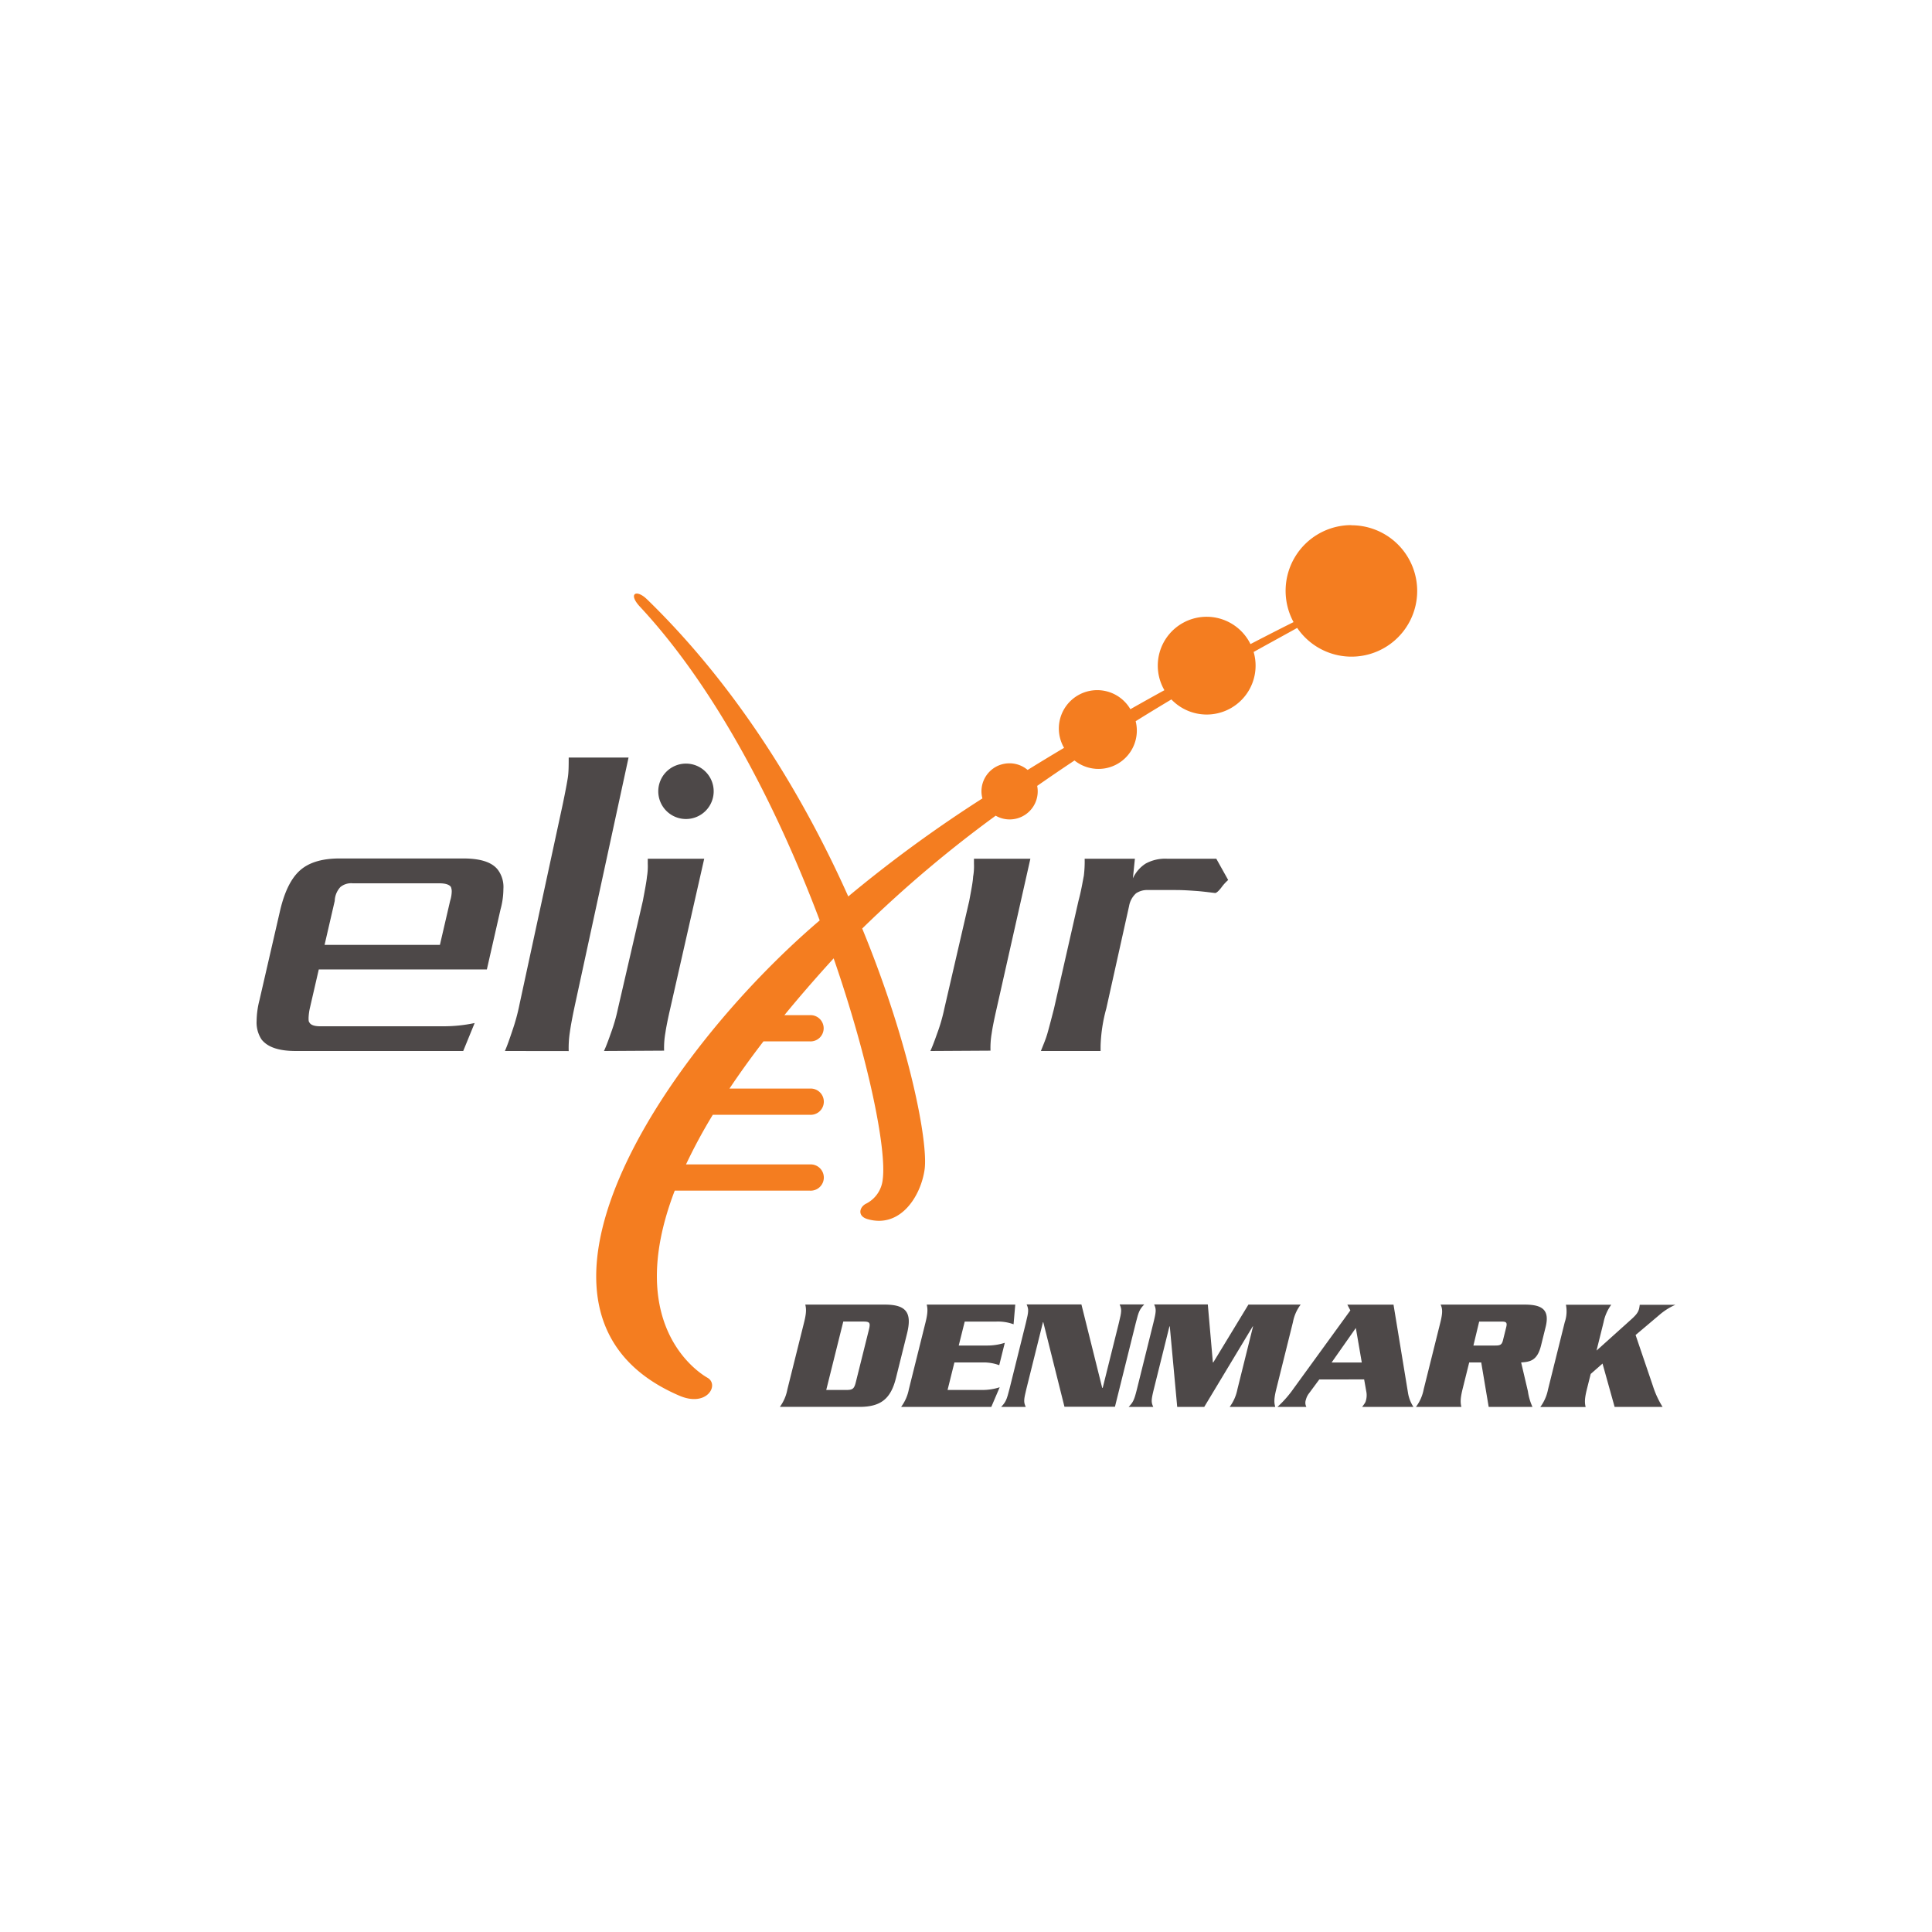 <svg xmlns="http://www.w3.org/2000/svg" width="500" height="500" viewBox="0 0 500 500"><defs><style>.cls-1{fill:#4d4848;}.cls-2{fill:#f47d20;}</style></defs><g id="Nodes"><path class="cls-1" d="M156.31,272c.63-1.38,1.17-2.86,1.8-4.66a44.79,44.79,0,0,0,1.8-6.25l6.46-27.94c.53-2.86.95-5,1.06-6.25a16.19,16.19,0,0,0,.21-3.39v-1.27h14.61L173.46,261c-.64,2.76-1.05,4.87-1.27,6.36a22.21,22.21,0,0,0-.32,4.55Z"/><path class="cls-2" d="M349.71,135.9A17,17,0,0,0,334.77,161c-1.69.84-5.63,2.82-11.15,5.69a12.64,12.64,0,1,0-22.27,11.93c-2.84,1.56-5.79,3.21-8.81,4.92a9.93,9.93,0,0,0-17.16,10q-4.69,2.79-9.43,5.72A7.26,7.26,0,0,0,254,204.77a7.08,7.08,0,0,0,.25,1.86A342.1,342.1,0,0,0,219.53,232c-11.48-25.68-28.41-53.87-52-76.82l-.07-.06c-2.76-2.72-5-1.52-1.87,1.86l.12.13c20,21.53,35.72,52.68,46.43,81.09-40.63,34.69-85.42,101.91-36.33,123,7.15,3.08,10.4-2.8,7.33-4.61-.55-.33-22.42-12.15-8.52-48.45h35a3.4,3.4,0,1,0,0-6.79H177.54a136.82,136.82,0,0,1,6.93-12.84h25.15a3.4,3.4,0,1,0,0-6.79H188.79c2.6-3.89,5.51-7.95,8.79-12.21h12a3.4,3.4,0,1,0,0-6.79H203c3.8-4.64,8-9.49,12.63-14.57a.74.74,0,0,0,.12-.13c9.23,26.72,13.68,49.5,12.71,57.09a7.91,7.91,0,0,1-4.28,6.38c-1.71.81-2.42,3.18.28,4,8.59,2.53,13.88-6,14.83-12.85s-3.74-32.19-16.15-62.34a316.22,316.22,0,0,1,34.54-29.2,7.26,7.26,0,0,0,10.74-7.71c3.24-2.26,6.47-4.46,9.66-6.58a9.92,9.92,0,0,0,15.83-10.16c3.19-2,6.28-3.86,9.24-5.64a12.65,12.65,0,0,0,21.29-12.28c5.4-3,9.34-5.13,11.27-6.23a17,17,0,1,0,14-26.56Z"/><path class="cls-1" d="M119.88,272H76.58c-4.34,0-7.3-.95-8.9-3a8,8,0,0,1-1.27-4.76,22.47,22.47,0,0,1,.74-5.4l5.41-23.5c1.16-4.76,2.85-8.15,5.18-10.17s5.72-3,10.16-3h32c4.55,0,7.51,1,9,3a7.47,7.47,0,0,1,1.38,4.88,20.37,20.37,0,0,1-.74,5.29L126,250.89H82.5L80.17,261a13.87,13.87,0,0,0-.31,2.44c0,.53,0,.95.21,1.16.31.64,1.27,1,2.76,1h31.75a38.76,38.76,0,0,0,8.26-.84Zm-3.39-38.85a8.71,8.71,0,0,0,.42-2.54,3.32,3.32,0,0,0-.21-1.06c-.43-.64-1.48-.95-3-.95H91.29a4.38,4.38,0,0,0-3.18.95,5.5,5.5,0,0,0-1.48,3.6L84,244.53h29.85Z"/><path class="cls-1" d="M130.67,272c.67-1.54,1.23-3.2,1.91-5.22a52.12,52.12,0,0,0,1.9-7l11.13-51.5c.67-3.21,1.12-5.58,1.34-7s.23-3.08.23-5.22h15.49l-13.81,63.73q-1,4.63-1.35,7.13a27.12,27.12,0,0,0-.33,5.1Z"/><path class="cls-1" d="M309.28,230.56c-1.59-.11-3.17-.22-5-.22h-7.1a5.19,5.19,0,0,0-3.17.85,5.78,5.78,0,0,0-1.8,3.28L286.31,261a40.68,40.68,0,0,0-1.48,9.74V272H269.38c.63-1.59,1.27-3.08,1.69-4.55s.95-3.5,1.69-6.36l6.35-27.94c.74-2.76,1.06-4.87,1.38-6.46a30.15,30.15,0,0,0,.22-4.45h13l-.52,5.08a9,9,0,0,1,3.28-3.81,10.52,10.52,0,0,1,5.61-1.27h12.7l3.07,5.5a12.26,12.26,0,0,0-1.8,2c-.74.95-1.27,1.37-1.59,1.37C312.57,230.88,310.87,230.66,309.28,230.56Z"/><path class="cls-1" d="M240.78,272c.63-1.38,1.16-2.86,1.8-4.66a44.79,44.79,0,0,0,1.8-6.25l6.46-27.94c.53-2.86.95-5,1-6.25a15.47,15.47,0,0,0,.22-3.39v-1.27h14.6L257.93,261c-.63,2.76-1.06,4.87-1.27,6.36a22.21,22.21,0,0,0-.32,4.55Z"/><path class="cls-1" d="M184.7,204.79a7.17,7.17,0,1,1-7.16-7.17A7.17,7.17,0,0,1,184.7,204.79Z"/><path class="cls-1" d="M208.11,342.18c.63-2.52.54-3.51.3-4.55H229c5.62,0,7.07,2.15,5.73,7.53l-2.84,11.41c-1.33,5.38-3.86,7.53-9.48,7.53H201.83a11.18,11.18,0,0,0,1.95-4.55Zm5.72,17.54h5.26c1.65,0,2-.37,2.43-2.15l3.34-13.4c.44-1.78.29-2.15-1.37-2.15h-5.25Z"/><path class="cls-1" d="M254,359.72a14.47,14.47,0,0,0,4.72-.7l-2.17,5.08H233.21a11.16,11.16,0,0,0,2-4.55l4.33-17.37c.62-2.52.54-3.51.3-4.55h22.91l-.44,5.09a11.82,11.82,0,0,0-4.41-.7h-8.23l-1.55,6.2h7.2a14.87,14.87,0,0,0,4.72-.7l-1.44,5.79a11.72,11.72,0,0,0-4.37-.71H247l-1.77,7.12Z"/><path class="cls-1" d="M270,342.18h-.08l-4.27,17.17c-.74,3-.75,3.51-.19,4.75H259.1c1.18-1.24,1.43-1.78,2.18-4.75l4.22-17c.74-3,.75-3.52.19-4.76h14.18l5.38,21.59h.13l4.19-16.83c.74-3,.75-3.52.19-4.76h6.37c-1.18,1.24-1.44,1.78-2.18,4.76l-5.4,21.71H275.48Z"/><path class="cls-1" d="M323.09,337.63h13.52a10.83,10.83,0,0,0-2,4.55l-4.32,17.37c-.63,2.53-.55,3.52-.26,4.55H318.24a11.3,11.3,0,0,0,2-4.55l4.05-16.29h-.08L311.66,364.1h-7l-1.92-20.84h-.09l-4,16.09c-.74,3-.75,3.51-.19,4.75H292.1c1.18-1.24,1.44-1.78,2.18-4.75l4.22-17c.74-3,.75-3.52.19-4.76h13.89l1.31,15H314Z"/><path class="cls-1" d="M341.43,357l-2.69,3.64a4.31,4.31,0,0,0-.76,1.57,2.3,2.3,0,0,0,.11,1.9H330.6a28.32,28.32,0,0,0,4.21-4.8l14.66-20.18-.78-1.49h11.95l3.75,22.83a9.37,9.37,0,0,0,1.41,3.64H352.52c.74-1,.87-1.16,1-1.73a5,5,0,0,0,.12-2l-.6-3.39Zm11-4.39-1.54-8.93-6.27,8.93Z"/><path class="cls-1" d="M380.23,352.6l-1.73,6.95c-.62,2.53-.54,3.52-.3,4.55H366.45a11,11,0,0,0,2-4.55l4.33-17.37c.62-2.52.54-3.51.05-4.55h21.76c4.63,0,6.51,1.41,5.41,5.83l-1.21,4.88c-1,3.89-2.92,4.1-5.12,4.26l1.75,7.45a14.48,14.48,0,0,0,1.18,4.05H385.27l-1.93-11.5Zm1.09-4.38H387c1.28,0,1.71-.21,2-1.49l.8-3.22c.32-1.29,0-1.49-1.28-1.49h-5.71Z"/><path class="cls-1" d="M427.77,358.68a23.78,23.78,0,0,0,2.5,5.42H417.86l-3.13-11.21-3.06,2.69-1,4c-.63,2.53-.55,3.52-.31,4.55H398.63a11.3,11.3,0,0,0,2-4.55l4.32-17.37a8.73,8.73,0,0,0,.31-4.55H417a11.44,11.44,0,0,0-2,4.55l-1.82,7.32,8.9-8c1.49-1.32,1.9-2,2.12-2.85a9,9,0,0,0,.16-1h9.23a16.34,16.34,0,0,0-4.13,2.61l-6.17,5.21Z"/></g></svg>